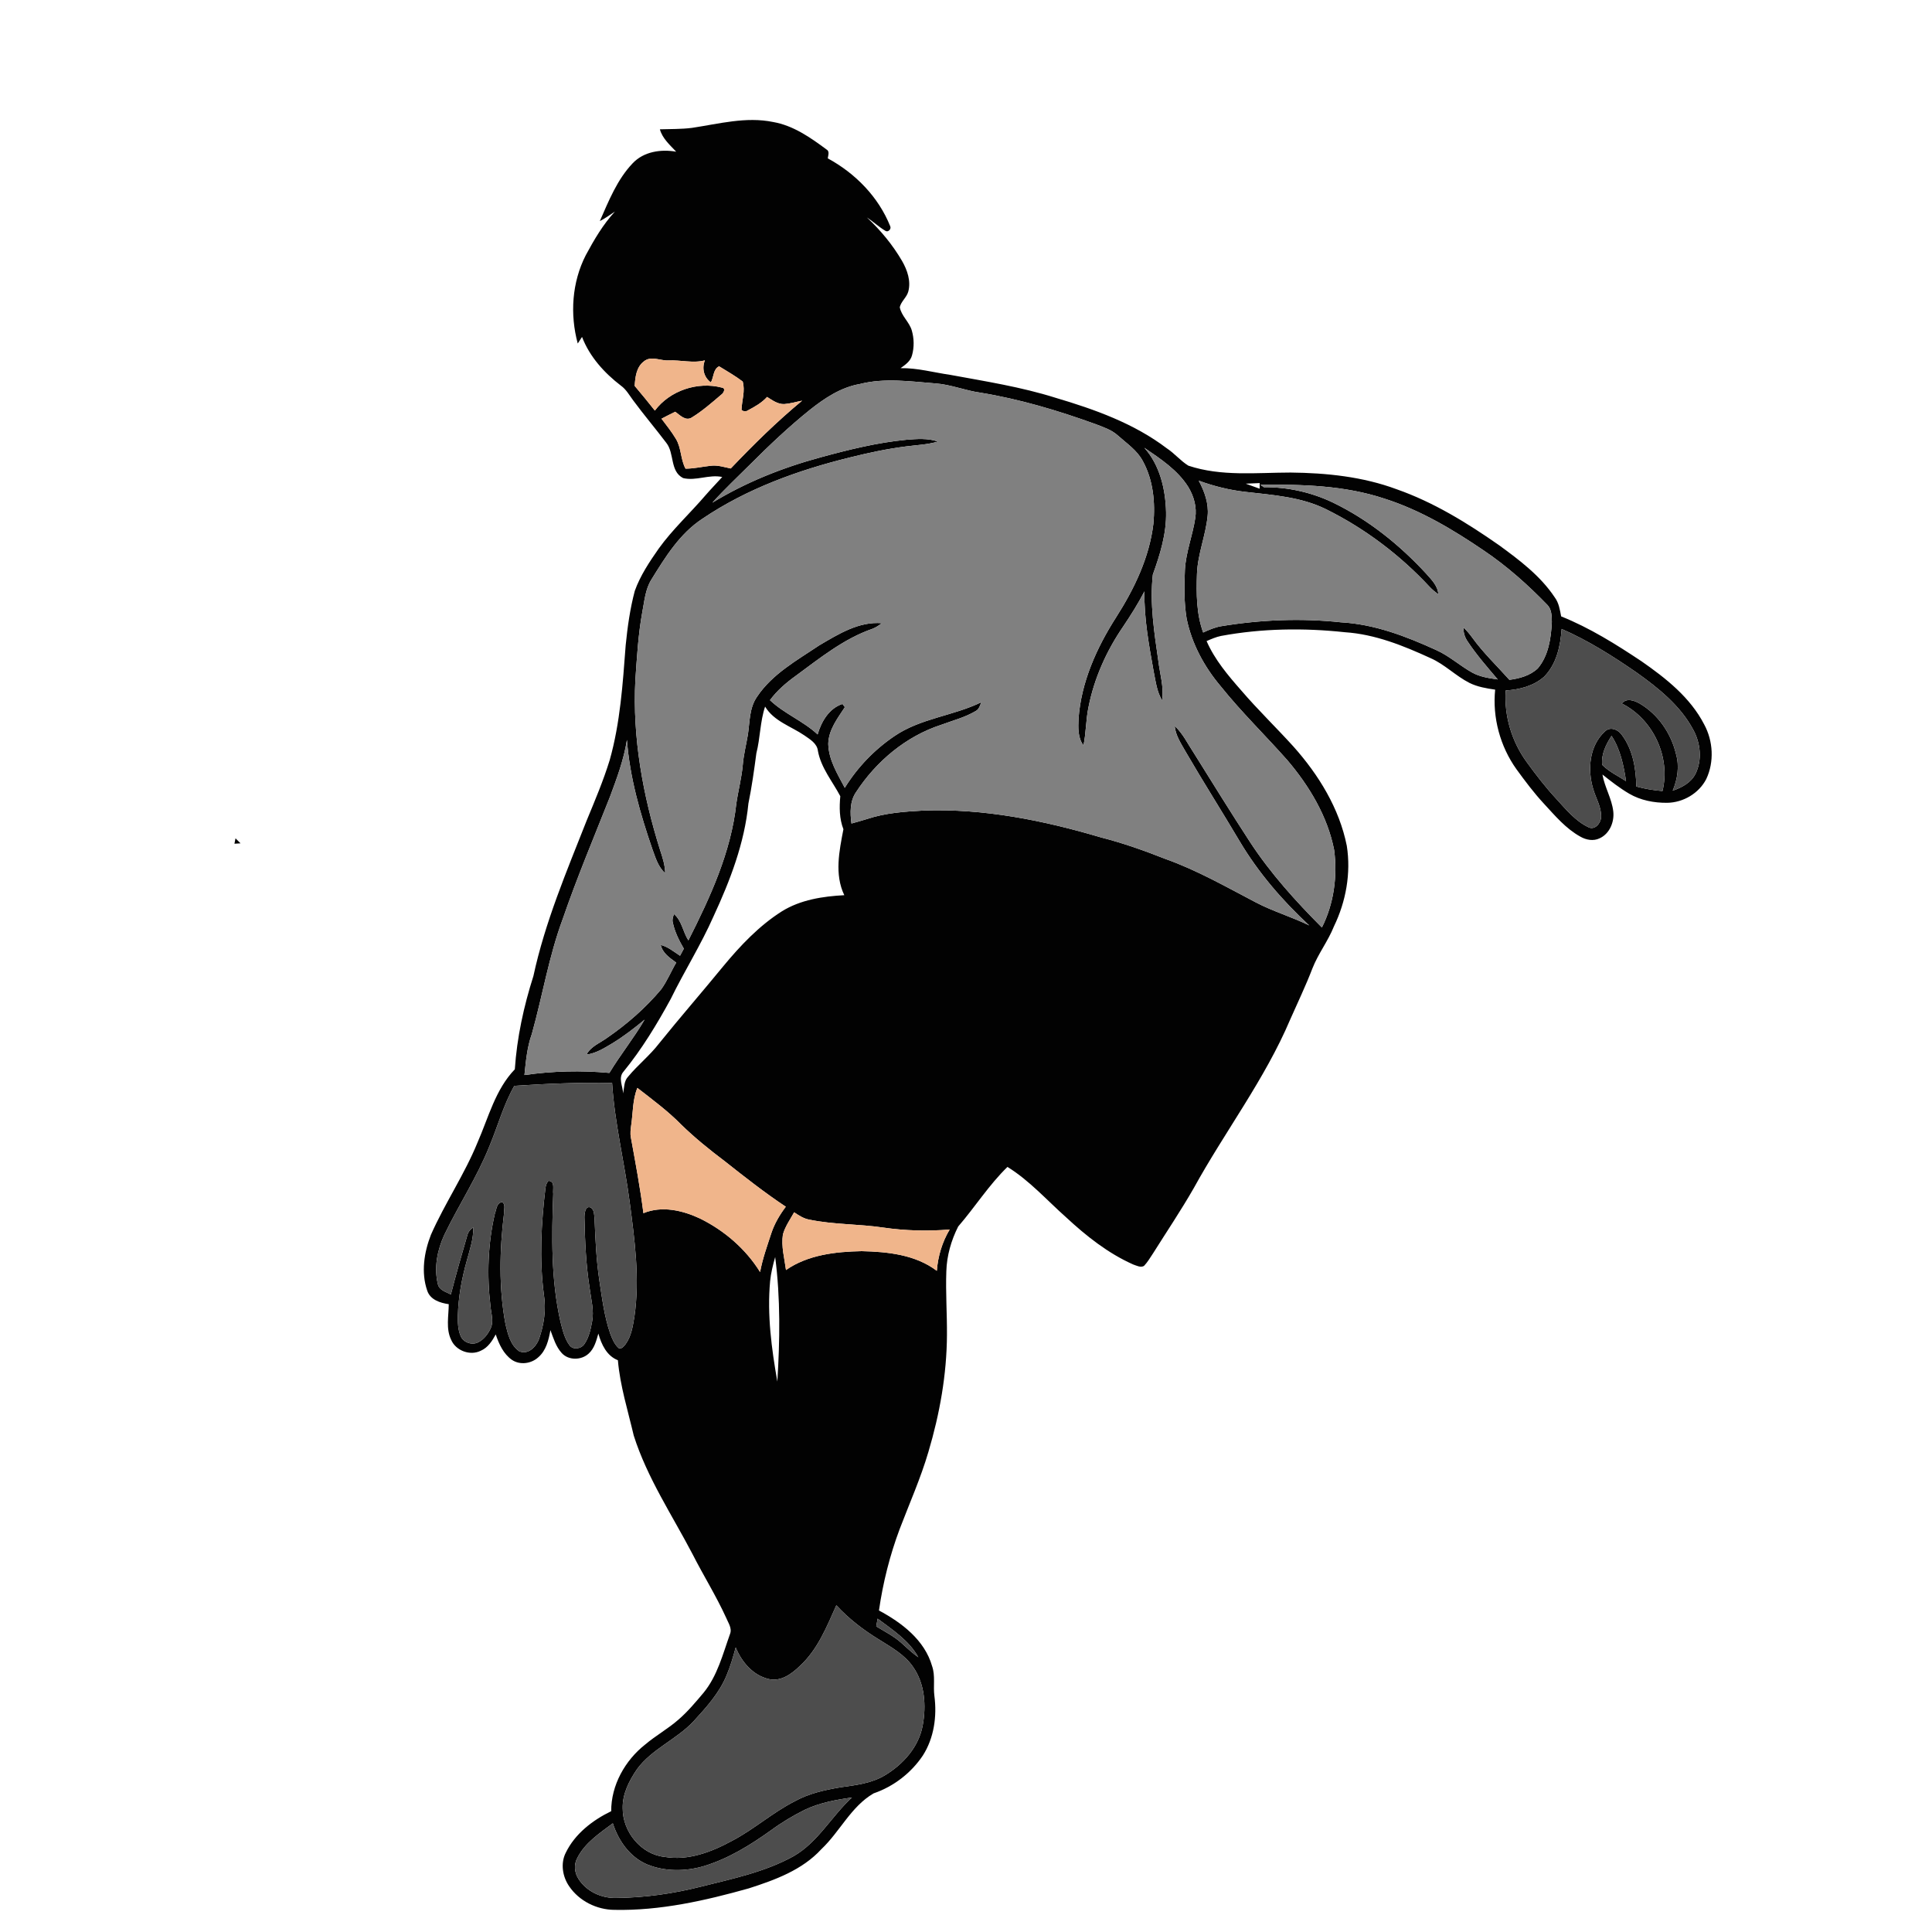 <?xml version="1.0" encoding="UTF-8" ?>
<!DOCTYPE svg PUBLIC "-//W3C//DTD SVG 1.1//EN" "http://www.w3.org/Graphics/SVG/1.1/DTD/svg11.dtd">
<svg width="1000pt" height="1000pt" viewBox="0 0 1000 1000" version="1.1" xmlns="http://www.w3.org/2000/svg">
<g id="#020202ff">
<path fill="#020202" opacity="1.00" d=" M 358.21 66.18 C 372.03 64.11 386.13 60.26 400.13 63.14 C 410.55 64.94 419.43 71.16 427.75 77.33 C 429.56 78.30 428.63 80.40 428.45 81.97 C 442.72 89.69 454.73 101.96 460.79 117.13 C 461.44 118.52 459.72 120.33 458.39 119.54 C 454.94 117.53 452.02 114.73 448.69 112.54 C 455.78 119.15 462.02 126.70 466.91 135.08 C 469.63 139.82 471.61 145.51 470.11 150.97 C 469.27 153.98 466.41 155.98 465.72 159.00 C 466.55 163.56 470.64 166.61 471.93 171.00 C 473.15 175.18 473.24 179.77 472.04 183.97 C 471.24 187.01 468.54 188.84 466.13 190.56 C 474.88 190.40 483.34 192.82 491.93 194.04 C 510.17 197.40 528.55 200.28 546.28 205.87 C 566.58 211.88 586.96 219.14 603.99 232.09 C 607.98 234.71 611.05 238.54 615.10 241.03 C 632.15 246.72 650.38 244.61 668.02 244.59 C 686.58 244.78 705.38 246.72 722.89 253.23 C 741.97 259.92 759.33 270.61 775.83 282.14 C 786.49 289.91 797.36 298.09 804.74 309.21 C 806.88 312.06 807.39 315.63 808.05 319.04 C 822.84 324.97 836.41 333.47 849.63 342.27 C 862.25 351.05 874.90 361.01 882.07 374.95 C 886.74 383.53 887.35 394.37 883.15 403.25 C 879.35 410.64 871.21 415.41 862.95 415.53 C 856.14 415.60 849.17 414.27 843.25 410.80 C 838.35 407.93 833.85 404.42 829.42 400.89 C 830.56 407.48 834.27 413.33 835.03 420.00 C 835.65 425.44 833.13 431.57 827.95 433.91 C 824.77 435.47 820.98 434.77 818.02 433.06 C 810.49 428.92 804.90 422.22 799.15 416.00 C 793.95 410.40 789.37 404.27 784.88 398.10 C 776.47 386.31 772.42 371.37 773.89 356.96 C 769.36 356.30 764.75 355.53 760.61 353.48 C 753.45 349.85 747.78 343.86 740.40 340.63 C 726.37 334.19 711.69 328.26 696.12 327.24 C 674.79 324.94 653.12 325.25 632.00 329.16 C 629.40 329.69 626.96 330.77 624.53 331.82 C 628.75 341.49 635.63 349.60 642.53 357.45 C 651.14 367.50 660.69 376.68 669.56 386.49 C 682.55 401.08 693.24 418.43 697.10 437.79 C 699.33 451.91 696.67 466.65 690.46 479.46 C 687.42 487.10 682.26 493.66 679.27 501.33 C 675.84 510.27 671.68 518.92 667.81 527.68 C 654.66 558.68 634.04 585.61 617.88 614.99 C 611.27 626.52 603.85 637.55 596.78 648.79 C 595.31 651.00 593.96 653.33 592.12 655.25 C 590.35 656.24 588.27 655.07 586.55 654.50 C 573.53 648.71 562.22 639.74 551.84 630.10 C 541.85 621.23 532.91 611.08 521.46 603.99 C 511.84 613.34 504.68 624.76 495.95 634.85 C 492.33 642.02 490.06 649.95 489.82 658.00 C 489.42 668.99 490.22 679.97 490.14 690.95 C 490.04 711.47 486.39 731.85 480.55 751.47 C 476.54 765.14 470.73 778.15 465.67 791.43 C 460.57 805.04 457.01 819.21 454.95 833.59 C 466.75 839.89 478.63 848.93 482.45 862.38 C 484.21 867.40 482.95 872.73 483.65 877.88 C 485.02 888.40 483.45 899.63 477.65 908.67 C 471.57 917.74 462.50 924.71 452.17 928.25 C 440.46 935.06 434.75 948.06 425.13 957.13 C 415.25 967.92 401.15 973.06 387.57 977.42 C 364.94 983.78 341.65 989.04 318.01 988.54 C 308.89 988.48 299.80 983.98 294.64 976.40 C 291.17 971.41 290.02 964.50 292.84 958.97 C 297.59 949.16 306.74 942.12 316.36 937.47 C 316.28 924.03 323.55 911.14 333.97 902.94 C 339.43 898.32 345.74 894.84 351.11 890.13 C 355.97 885.95 360.07 881.01 364.19 876.13 C 371.35 867.38 374.12 856.20 377.85 845.77 C 379.06 842.75 376.87 839.92 375.80 837.23 C 370.68 826.02 364.13 815.56 358.55 804.59 C 347.96 784.30 334.99 764.99 328.02 743.02 C 325.00 730.09 320.95 717.34 319.82 704.05 C 314.02 701.80 311.29 695.85 309.71 690.26 C 308.65 693.94 307.65 697.99 304.66 700.64 C 300.90 704.12 294.24 704.23 290.74 700.32 C 287.72 697.00 286.43 692.60 284.90 688.48 C 283.99 693.55 282.69 699.06 278.58 702.56 C 274.97 705.86 269.14 706.67 265.00 703.88 C 260.57 700.79 258.26 695.66 256.59 690.70 C 254.76 694.07 252.54 697.55 248.87 699.13 C 243.36 701.91 235.91 699.14 233.51 693.47 C 230.71 687.70 232.25 681.16 232.27 675.04 C 227.80 674.40 222.63 672.74 221.11 667.97 C 217.88 658.60 219.52 648.15 223.05 639.11 C 230.28 622.76 240.44 607.86 247.20 591.28 C 252.87 578.35 256.40 563.92 266.47 553.47 C 267.57 537.04 271.09 520.86 276.09 505.20 C 282.08 477.37 293.27 451.07 303.67 424.68 C 307.93 414.38 312.29 404.09 315.58 393.43 C 321.04 374.09 322.34 353.94 323.85 333.99 C 324.80 324.53 326.11 315.06 328.56 305.86 C 331.40 297.91 336.16 290.80 340.97 283.92 C 348.16 273.94 357.26 265.60 365.23 256.29 C 368.01 253.08 370.98 250.05 373.82 246.89 C 367.04 245.43 360.29 249.06 353.60 247.46 C 346.65 243.94 349.19 234.58 344.85 229.18 C 339.25 221.79 333.25 214.70 327.74 207.24 C 325.76 204.60 324.14 201.59 321.41 199.63 C 312.79 193.03 305.19 184.65 301.26 174.39 C 300.53 175.53 299.79 176.67 299.04 177.80 C 294.94 162.72 296.02 146.10 303.19 132.10 C 307.49 124.12 312.12 116.19 318.29 109.50 C 315.73 111.21 313.22 113.04 310.46 114.44 C 315.09 103.98 319.45 92.90 327.48 84.50 C 333.20 78.43 342.11 77.14 350.00 78.52 C 346.74 75.04 342.88 71.71 341.55 66.93 C 347.10 66.75 352.69 66.89 358.21 66.18 M 333.19 187.12 C 329.32 190.13 328.82 195.22 328.50 199.74 C 332.06 203.94 335.54 208.21 338.96 212.52 C 346.73 202.13 361.12 197.33 373.61 200.62 C 375.83 200.91 374.56 203.48 373.34 204.26 C 368.45 208.43 363.57 212.72 358.08 216.09 C 354.89 218.14 351.93 214.86 349.51 213.12 C 347.12 214.27 344.74 215.48 342.39 216.72 C 344.98 220.12 347.64 223.50 349.85 227.17 C 352.72 231.88 352.21 237.76 354.83 242.58 C 359.25 242.57 363.56 241.54 367.94 241.07 C 371.43 240.64 374.84 241.78 378.23 242.49 C 389.95 230.18 402.07 218.23 415.17 207.39 C 412.10 207.97 409.09 208.91 405.97 209.14 C 402.57 209.30 399.75 207.14 397.03 205.45 C 394.35 208.46 390.83 210.44 387.32 212.30 C 386.22 213.12 384.83 213.04 383.79 212.19 C 383.97 207.30 385.81 202.33 384.42 197.48 C 380.59 194.56 376.31 192.14 372.21 189.60 C 369.11 191.03 369.48 195.24 367.95 197.92 C 364.30 195.38 363.17 190.56 364.86 186.53 C 358.63 188.14 352.30 186.24 346.01 186.57 C 341.75 186.78 336.92 183.94 333.19 187.12 M 445.03 198.77 C 435.23 200.48 426.79 206.10 419.14 212.18 C 408.29 220.89 398.18 230.49 388.34 240.32 C 381.76 246.91 374.91 253.24 368.72 260.20 C 386.07 249.59 405.12 242.02 424.72 236.72 C 439.31 232.73 454.07 229.07 469.16 227.62 C 474.59 227.18 480.24 226.72 485.49 228.55 C 480.10 230.15 474.45 230.36 468.91 231.08 C 459.16 232.32 449.54 234.37 440.01 236.75 C 413.13 243.35 386.58 252.93 363.54 268.52 C 351.82 276.20 344.33 288.38 337.12 300.05 C 333.98 305.09 333.56 311.18 332.44 316.88 C 330.33 328.47 329.68 340.24 328.86 351.97 C 327.32 381.83 332.75 411.68 341.70 440.09 C 342.97 443.94 344.24 447.85 344.30 451.95 C 340.63 448.73 339.30 443.93 337.67 439.52 C 331.37 421.19 325.95 402.39 324.50 382.98 C 322.90 393.17 319.28 402.86 315.70 412.48 C 307.41 433.44 298.64 454.24 291.31 475.57 C 284.10 494.90 280.83 515.37 275.28 535.17 C 272.82 542.00 272.21 549.27 271.45 556.44 C 286.00 554.35 300.78 553.98 315.42 555.34 C 321.12 545.90 328.10 537.30 333.66 527.76 C 328.33 532.16 322.86 536.41 316.95 540.01 C 312.76 542.50 308.50 545.21 303.56 545.85 C 305.79 541.60 310.51 539.90 314.19 537.21 C 324.54 530.10 334.11 521.74 342.19 512.12 C 345.32 507.82 347.32 502.82 350.01 498.25 C 346.71 495.84 342.94 493.37 341.99 489.08 C 345.77 490.05 348.78 492.61 351.98 494.69 C 352.63 493.46 353.28 492.25 353.95 491.04 C 351.51 486.85 349.31 482.45 348.28 477.69 C 347.82 476.14 348.30 474.58 348.87 473.14 C 352.92 476.53 353.48 482.42 356.31 486.74 C 367.61 464.40 378.39 441.08 381.12 415.91 C 382.10 409.20 383.87 402.62 384.47 395.85 C 384.91 390.55 386.24 385.39 387.12 380.17 C 388.09 373.62 387.84 366.44 391.76 360.76 C 399.64 348.85 412.46 341.82 424.01 334.05 C 433.88 328.25 444.63 321.51 456.54 322.57 C 454.96 323.66 453.37 324.78 451.57 325.47 C 436.75 330.61 424.39 340.63 411.90 349.80 C 406.91 353.40 402.19 357.42 398.54 362.41 C 405.93 369.45 415.75 373.17 423.19 380.15 C 425.12 373.52 429.13 366.61 436.06 364.37 C 436.37 364.78 436.99 365.61 437.30 366.02 C 433.52 371.83 428.87 377.73 428.71 385.01 C 428.90 393.34 433.50 400.62 437.26 407.77 C 443.80 397.16 452.66 387.96 462.99 380.98 C 476.50 371.75 493.44 370.55 507.94 363.47 C 507.25 365.12 506.78 367.12 505.05 368.02 C 499.51 371.33 493.16 372.93 487.15 375.17 C 468.93 381.09 453.48 394.09 443.09 410.02 C 439.82 414.79 439.99 420.77 440.72 426.25 C 443.46 425.48 446.21 424.73 448.93 423.87 C 458.28 420.77 468.20 420.07 477.97 419.54 C 509.14 418.38 540.11 424.63 569.87 433.45 C 581.28 436.36 592.39 440.31 603.33 444.63 C 619.64 450.44 634.72 459.07 650.00 467.07 C 658.90 471.75 668.63 474.56 677.64 479.00 C 663.77 466.15 651.30 451.67 641.62 435.39 C 632.48 419.94 622.82 404.79 613.80 389.26 C 611.39 384.99 608.48 380.76 608.01 375.74 C 612.32 379.72 614.83 385.13 618.04 389.95 C 627.64 405.33 637.19 420.75 647.08 435.94 C 657.64 452.07 670.64 466.43 684.21 480.06 C 690.43 467.78 692.34 453.45 690.54 439.88 C 687.12 422.51 677.71 406.86 666.36 393.51 C 654.95 380.61 642.54 368.59 631.76 355.12 C 623.26 345.05 616.81 333.08 614.18 320.11 C 612.83 311.80 612.92 303.32 613.31 294.93 C 613.80 285.76 617.33 277.15 618.67 268.12 C 619.56 262.52 617.94 256.80 615.03 252.03 C 609.52 243.27 600.66 237.48 592.29 231.76 C 600.37 240.80 603.26 253.23 603.56 265.06 C 603.80 276.24 600.45 287.02 596.71 297.41 C 595.05 312.25 597.42 327.22 599.53 341.91 C 600.34 348.75 602.50 355.57 601.54 362.52 C 598.76 358.08 598.22 352.78 597.17 347.76 C 594.71 334.00 592.13 320.14 592.36 306.10 C 589.09 312.44 585.26 318.47 581.29 324.39 C 572.73 336.88 566.40 351.00 563.43 365.88 C 562.03 372.46 562.19 379.25 560.81 385.82 C 557.82 381.88 558.05 376.67 558.25 371.98 C 559.61 353.10 567.57 335.37 577.65 319.59 C 587.06 304.87 594.91 288.62 596.99 271.08 C 598.02 260.09 596.91 248.42 591.50 238.62 C 588.54 233.02 583.15 229.49 578.55 225.37 C 575.32 222.45 571.09 221.09 567.11 219.55 C 547.73 212.53 527.89 206.59 507.52 203.26 C 499.61 202.17 492.12 199.01 484.12 198.45 C 471.14 197.44 457.87 195.50 445.03 198.77 M 620.46 248.79 C 623.45 254.35 625.71 260.59 625.07 267.01 C 624.08 277.16 619.92 286.77 619.55 297.03 C 619.20 307.21 619.23 317.69 622.76 327.39 C 625.71 326.02 628.74 324.71 631.97 324.14 C 652.47 320.76 673.39 319.88 694.06 322.11 C 711.38 323.05 727.81 329.35 743.42 336.49 C 750.13 339.49 755.59 344.54 761.96 348.09 C 766.02 350.37 770.69 351.02 775.22 351.68 C 769.87 345.37 764.38 339.12 759.78 332.22 C 758.26 330.06 757.34 327.51 757.56 324.83 C 759.18 326.40 760.66 328.13 761.99 329.97 C 767.69 337.88 774.79 344.62 781.26 351.88 C 786.53 351.21 792.04 349.68 795.97 345.94 C 801.54 339.32 802.81 330.34 803.23 321.99 C 803.19 318.94 803.17 315.42 800.90 313.09 C 790.86 302.71 780.02 293.04 768.02 284.95 C 752.05 274.10 735.24 264.06 716.75 258.14 C 696.06 251.24 673.96 250.67 652.35 250.92 C 652.95 251.35 653.57 251.77 654.20 252.19 C 666.48 252.04 678.87 254.83 689.96 260.14 C 708.27 269.00 724.37 281.96 738.12 296.85 C 740.88 299.99 744.20 303.16 744.48 307.61 C 742.92 306.47 741.42 305.27 740.09 303.87 C 724.79 287.39 706.54 273.56 686.37 263.58 C 673.48 257.19 658.91 256.24 644.85 254.62 C 636.51 253.70 628.33 251.67 620.46 248.79 M 644.80 250.35 C 647.19 251.22 649.57 252.09 651.98 252.95 C 651.99 252.22 652.01 250.77 652.02 250.04 C 649.61 250.14 647.20 250.25 644.80 250.35 M 808.31 325.55 C 807.69 334.36 805.66 343.75 799.25 350.25 C 793.83 355.08 786.44 356.95 779.35 357.39 C 778.47 370.58 782.53 384.02 790.37 394.64 C 795.10 401.15 800.03 407.54 805.51 413.45 C 810.49 418.88 815.35 424.91 822.14 428.15 C 825.50 429.87 828.56 426.09 828.72 422.98 C 828.98 417.72 825.93 413.07 824.57 408.15 C 821.62 398.22 822.65 385.91 830.71 378.60 C 833.38 375.87 837.63 377.61 839.48 380.42 C 845.16 387.99 846.83 397.82 846.94 407.09 C 851.37 408.32 855.91 409.04 860.49 409.44 C 864.84 391.84 855.60 372.19 839.42 364.13 C 841.87 361.10 845.93 362.56 848.76 364.18 C 858.30 369.81 864.98 379.64 867.52 390.36 C 869.33 396.65 868.29 403.30 865.79 409.25 C 870.47 407.65 875.24 405.14 877.58 400.55 C 881.14 393.35 880.20 384.53 876.37 377.63 C 869.68 365.13 858.33 356.10 846.99 348.02 C 834.71 339.55 822.02 331.52 808.31 325.55 M 391.49 389.90 C 390.34 398.61 389.13 407.31 387.37 415.92 C 385.37 436.37 377.91 455.77 369.33 474.28 C 362.84 489.00 354.22 502.64 347.16 517.08 C 339.99 530.22 332.18 543.11 322.69 554.72 C 319.88 557.91 322.37 562.26 322.53 565.93 C 323.13 562.96 322.90 559.45 325.22 557.15 C 330.20 551.17 336.37 546.29 341.13 540.10 C 351.95 526.64 363.32 513.63 374.25 500.26 C 383.12 489.54 392.83 479.24 404.65 471.73 C 414.30 465.72 425.85 463.94 437.01 463.35 C 431.83 452.57 434.41 440.41 436.55 429.22 C 434.43 423.74 434.39 417.87 434.94 412.12 C 430.89 404.44 424.98 397.50 423.36 388.71 C 422.94 384.78 419.29 382.72 416.39 380.67 C 409.45 375.92 400.57 373.33 396.01 365.73 C 393.39 373.57 393.53 381.93 391.49 389.90 M 829.29 395.89 C 832.83 399.44 837.48 401.61 841.64 404.33 C 840.42 396.19 838.70 387.87 834.14 380.87 C 831.25 385.32 828.71 390.42 829.29 395.89 M 266.20 562.04 C 260.58 571.90 257.66 582.93 253.30 593.35 C 246.93 609.26 237.47 623.65 230.03 639.05 C 226.38 646.92 224.55 656.06 226.63 664.60 C 227.27 667.85 230.88 668.65 233.37 670.02 C 235.97 659.86 238.84 649.77 241.79 639.71 C 242.22 637.85 243.29 636.28 244.97 635.34 C 245.11 641.23 243.16 646.84 241.64 652.45 C 239.02 661.74 237.24 671.31 236.99 680.98 C 236.94 684.56 237.01 688.28 238.47 691.62 C 239.93 694.99 244.47 696.45 247.67 694.68 C 250.50 693.21 252.53 690.54 253.89 687.72 C 255.70 683.99 254.17 679.80 253.86 675.92 C 251.96 660.05 252.54 643.76 256.14 628.18 C 257.01 626.00 257.02 622.44 259.99 622.22 C 261.81 623.52 260.78 626.17 260.88 628.07 C 258.57 647.13 258.09 666.60 261.67 685.54 C 262.86 690.52 264.23 696.23 268.66 699.35 C 273.24 701.52 277.59 697.06 279.01 693.02 C 281.56 685.69 282.78 677.71 281.50 670.00 C 279.11 651.71 280.13 633.17 282.33 614.92 C 282.50 613.57 282.95 612.25 283.85 611.21 C 287.46 611.26 286.02 615.57 286.36 617.95 C 285.54 640.00 285.18 662.36 290.07 684.01 C 291.16 688.25 292.15 692.70 294.77 696.30 C 296.64 698.89 300.94 698.15 302.53 695.60 C 304.90 692.16 305.75 687.94 306.50 683.90 C 307.54 678.29 305.97 672.69 305.25 667.16 C 303.31 654.87 302.76 642.41 302.50 629.99 C 302.52 627.99 302.99 623.68 305.92 625.09 C 307.67 626.46 307.53 628.92 307.75 630.92 C 308.17 641.55 308.65 652.21 310.23 662.76 C 311.64 671.99 312.78 681.36 315.84 690.23 C 316.87 692.97 318.03 695.85 320.30 697.82 C 321.92 698.35 322.90 696.78 323.80 695.73 C 326.80 691.64 327.53 686.45 328.36 681.58 C 331.25 661.76 328.50 641.70 325.90 622.01 C 323.19 601.47 318.15 581.26 316.82 560.54 C 299.93 560.22 283.06 560.91 266.20 562.04 M 326.75 582.05 C 326.45 584.31 326.08 586.63 326.57 588.91 C 328.93 601.88 331.37 614.85 333.03 627.94 C 342.58 623.98 353.31 626.47 362.32 630.70 C 374.91 636.91 386.00 646.44 393.42 658.41 C 394.69 651.52 397.08 644.93 399.24 638.29 C 400.89 633.32 403.59 628.76 406.73 624.60 C 395.74 617.30 385.35 609.12 375.00 600.94 C 367.27 595.11 359.71 589.01 352.77 582.26 C 345.80 575.14 337.75 569.20 329.91 563.10 C 327.42 569.11 327.67 575.71 326.75 582.05 M 405.23 638.95 C 404.28 645.13 406.03 651.26 406.83 657.36 C 418.19 649.46 432.54 647.86 446.02 647.60 C 459.42 647.89 473.88 649.41 484.90 657.78 C 485.47 650.26 487.68 642.88 491.55 636.39 C 480.09 637.34 468.53 637.03 457.15 635.38 C 444.51 633.51 431.62 633.88 419.07 631.31 C 416.08 630.82 413.51 629.14 411.05 627.48 C 408.96 631.21 406.41 634.80 405.23 638.95 M 398.61 663.16 C 397.02 680.56 399.34 697.99 402.35 715.11 C 403.68 693.65 404.01 672.02 401.23 650.65 C 400.07 654.75 399.03 658.90 398.61 663.16 M 414.10 862.21 C 409.87 866.36 404.20 870.56 397.92 869.07 C 389.73 867.18 383.85 860.21 380.80 852.69 C 379.47 857.55 378.09 862.43 376.11 867.08 C 372.36 876.30 365.57 883.74 358.95 890.98 C 350.17 900.36 337.44 905.23 329.73 915.71 C 325.65 921.68 322.10 928.58 322.31 936.00 C 322.26 948.09 331.80 959.90 344.08 961.14 C 356.28 963.18 368.28 958.58 378.83 952.85 C 390.23 946.89 399.89 938.17 411.36 932.34 C 418.63 928.29 426.86 926.49 435.00 925.11 C 442.86 923.99 451.06 923.08 458.01 918.90 C 467.44 913.25 475.53 904.26 477.57 893.17 C 479.49 882.87 478.72 871.33 472.45 862.58 C 468.15 856.42 461.46 852.68 455.23 848.79 C 447.07 843.79 439.36 837.96 432.89 830.89 C 427.91 841.99 423.26 853.78 414.10 862.21 M 454.26 837.81 C 454.02 839.13 453.78 840.46 453.54 841.81 C 457.98 844.51 462.69 846.89 466.58 850.39 C 469.42 852.95 472.18 855.62 475.34 857.81 C 470.57 849.17 461.98 843.58 454.26 837.81 M 416.71 936.68 C 410.59 939.71 404.70 943.23 399.19 947.27 C 388.40 955.01 376.90 962.12 364.10 965.97 C 354.66 968.69 344.19 968.77 335.01 965.05 C 326.04 961.28 320.08 952.76 317.20 943.74 C 310.35 948.87 302.74 953.84 298.79 961.73 C 296.91 965.11 297.36 969.38 299.46 972.56 C 303.60 979.07 311.42 982.61 319.03 982.37 C 333.89 982.24 348.72 980.10 363.12 976.45 C 379.30 972.39 395.99 968.92 410.73 960.77 C 423.45 953.49 430.40 940.05 440.96 930.40 C 432.69 931.55 424.32 933.10 416.71 936.68 Z" />
<path fill="#020202" opacity="1.00" d=" M 121.90 433.92 C 122.75 434.80 123.62 435.65 124.49 436.51 C 123.71 436.56 122.14 436.66 121.35 436.71 C 121.49 436.01 121.76 434.62 121.90 433.92 Z" />
</g>
<g id="#f0b58bff">
<path fill="#f0b58b" opacity="1.00" d=" M 333.19 187.12 C 336.92 183.94 341.75 186.78 346.01 186.57 C 352.30 186.24 358.63 188.14 364.86 186.53 C 363.17 190.56 364.30 195.38 367.95 197.92 C 369.48 195.24 369.11 191.03 372.21 189.60 C 376.31 192.14 380.59 194.56 384.42 197.48 C 385.81 202.33 383.97 207.30 383.79 212.19 C 384.83 213.04 386.22 213.12 387.32 212.30 C 390.83 210.44 394.35 208.46 397.03 205.45 C 399.75 207.14 402.57 209.30 405.97 209.14 C 409.09 208.91 412.10 207.97 415.17 207.39 C 402.07 218.23 389.95 230.18 378.23 242.49 C 374.84 241.78 371.43 240.64 367.94 241.07 C 363.56 241.54 359.25 242.57 354.83 242.58 C 352.21 237.76 352.72 231.88 349.85 227.17 C 347.64 223.50 344.98 220.12 342.39 216.72 C 344.74 215.48 347.12 214.27 349.51 213.12 C 351.93 214.86 354.89 218.14 358.08 216.09 C 363.57 212.72 368.45 208.43 373.34 204.26 C 374.56 203.48 375.83 200.91 373.61 200.62 C 361.12 197.33 346.73 202.13 338.96 212.52 C 335.54 208.21 332.06 203.94 328.50 199.74 C 328.82 195.22 329.32 190.13 333.19 187.12 Z" />
<path fill="#f0b58b" opacity="1.00" d=" M 326.75 582.05 C 327.67 575.71 327.42 569.11 329.91 563.10 C 337.75 569.20 345.80 575.14 352.77 582.26 C 359.71 589.01 367.27 595.11 375.00 600.94 C 385.35 609.12 395.74 617.30 406.73 624.60 C 403.59 628.76 400.89 633.32 399.24 638.29 C 397.08 644.93 394.69 651.52 393.42 658.41 C 386.00 646.44 374.91 636.91 362.32 630.70 C 353.31 626.47 342.58 623.98 333.03 627.94 C 331.37 614.85 328.93 601.88 326.57 588.91 C 326.08 586.63 326.45 584.31 326.75 582.05 Z" />
<path fill="#f0b58b" opacity="1.00" d=" M 405.23 638.95 C 406.41 634.80 408.96 631.21 411.05 627.48 C 413.51 629.14 416.08 630.82 419.07 631.31 C 431.62 633.88 444.51 633.51 457.15 635.38 C 468.53 637.03 480.09 637.34 491.55 636.39 C 487.68 642.88 485.47 650.26 484.90 657.78 C 473.88 649.41 459.42 647.89 446.02 647.60 C 432.54 647.86 418.19 649.46 406.83 657.36 C 406.03 651.26 404.28 645.13 405.23 638.95 Z" />
</g>
<g id="#f35e11ff">
<path fill="grey" opacity="1.00" d=" M 445.03 198.77 C 457.87 195.50 471.14 197.44 484.12 198.45 C 492.12 199.01 499.61 202.17 507.52 203.26 C 527.89 206.59 547.73 212.53 567.11 219.55 C 571.09 221.09 575.32 222.45 578.55 225.37 C 583.15 229.49 588.54 233.02 591.50 238.62 C 596.91 248.42 598.02 260.09 596.99 271.08 C 594.91 288.62 587.06 304.87 577.65 319.59 C 567.57 335.37 559.61 353.10 558.25 371.98 C 558.05 376.67 557.82 381.88 560.81 385.82 C 562.19 379.25 562.03 372.46 563.43 365.88 C 566.40 351.00 572.73 336.88 581.29 324.39 C 585.26 318.47 589.09 312.44 592.36 306.10 C 592.13 320.14 594.71 334.00 597.17 347.76 C 598.22 352.78 598.76 358.08 601.54 362.52 C 602.50 355.57 600.34 348.75 599.53 341.91 C 597.42 327.22 595.05 312.25 596.71 297.41 C 600.45 287.02 603.80 276.24 603.56 265.06 C 603.26 253.23 600.37 240.80 592.29 231.76 C 600.66 237.48 609.52 243.27 615.03 252.03 C 617.94 256.80 619.56 262.52 618.67 268.12 C 617.33 277.15 613.80 285.76 613.31 294.93 C 612.92 303.32 612.83 311.80 614.18 320.11 C 616.81 333.08 623.26 345.05 631.76 355.12 C 642.54 368.59 654.95 380.61 666.36 393.51 C 677.71 406.86 687.12 422.51 690.54 439.88 C 692.34 453.45 690.43 467.78 684.21 480.06 C 670.64 466.43 657.64 452.07 647.08 435.94 C 637.19 420.75 627.64 405.33 618.04 389.95 C 614.83 385.13 612.32 379.72 608.01 375.74 C 608.48 380.76 611.39 384.99 613.80 389.26 C 622.82 404.79 632.48 419.94 641.62 435.39 C 651.30 451.67 663.77 466.15 677.64 479.00 C 668.63 474.56 658.90 471.75 650.00 467.07 C 634.72 459.07 619.64 450.44 603.33 444.63 C 592.39 440.31 581.28 436.36 569.87 433.45 C 540.11 424.63 509.14 418.38 477.97 419.54 C 468.20 420.07 458.28 420.77 448.93 423.87 C 446.21 424.73 443.46 425.48 440.72 426.25 C 439.99 420.77 439.82 414.79 443.09 410.02 C 453.48 394.09 468.93 381.09 487.15 375.17 C 493.16 372.93 499.51 371.33 505.05 368.02 C 506.78 367.12 507.25 365.12 507.94 363.47 C 493.44 370.55 476.50 371.75 462.99 380.98 C 452.66 387.96 443.80 397.16 437.26 407.77 C 433.50 400.62 428.90 393.34 428.71 385.01 C 428.87 377.73 433.52 371.83 437.30 366.02 C 436.99 365.61 436.37 364.78 436.06 364.37 C 429.13 366.61 425.12 373.52 423.19 380.15 C 415.75 373.17 405.93 369.45 398.54 362.41 C 402.19 357.42 406.91 353.40 411.90 349.80 C 424.39 340.63 436.75 330.61 451.57 325.47 C 453.37 324.78 454.96 323.66 456.54 322.57 C 444.63 321.51 433.88 328.25 424.01 334.05 C 412.46 341.82 399.64 348.85 391.76 360.76 C 387.84 366.44 388.09 373.62 387.12 380.17 C 386.24 385.39 384.91 390.55 384.47 395.85 C 383.87 402.62 382.10 409.20 381.12 415.91 C 378.39 441.08 367.61 464.40 356.31 486.74 C 353.48 482.42 352.92 476.53 348.87 473.14 C 348.30 474.58 347.82 476.14 348.28 477.69 C 349.31 482.45 351.51 486.85 353.95 491.04 C 353.28 492.25 352.63 493.46 351.98 494.69 C 348.78 492.61 345.77 490.05 341.99 489.08 C 342.94 493.37 346.71 495.84 350.01 498.25 C 347.32 502.82 345.32 507.82 342.19 512.12 C 334.11 521.74 324.54 530.10 314.19 537.21 C 310.51 539.90 305.79 541.60 303.56 545.85 C 308.50 545.21 312.76 542.50 316.95 540.01 C 322.86 536.41 328.33 532.16 333.66 527.76 C 328.10 537.30 321.12 545.90 315.42 555.34 C 300.78 553.98 286.00 554.35 271.45 556.44 C 272.21 549.27 272.82 542.00 275.28 535.17 C 280.83 515.37 284.10 494.90 291.31 475.57 C 298.64 454.24 307.41 433.44 315.70 412.48 C 319.28 402.86 322.90 393.17 324.50 382.98 C 325.95 402.39 331.37 421.19 337.67 439.52 C 339.30 443.93 340.63 448.73 344.30 451.95 C 344.24 447.85 342.97 443.94 341.70 440.09 C 332.75 411.68 327.32 381.83 328.86 351.97 C 329.68 340.24 330.33 328.47 332.44 316.88 C 333.56 311.18 333.98 305.09 337.12 300.05 C 344.33 288.38 351.82 276.20 363.54 268.52 C 386.58 252.93 413.13 243.35 440.01 236.75 C 449.54 234.37 459.16 232.32 468.91 231.08 C 474.45 230.36 480.10 230.15 485.49 228.55 C 480.24 226.72 474.59 227.18 469.16 227.62 C 454.07 229.07 439.31 232.73 424.72 236.72 C 405.12 242.02 386.07 249.59 368.72 260.20 C 374.91 253.24 381.76 246.91 388.34 240.32 C 398.18 230.49 408.29 220.89 419.14 212.18 C 426.79 206.10 435.23 200.48 445.03 198.77 Z" />
<path fill="grey" opacity="1.00" d=" M 620.46 248.79 C 628.33 251.67 636.51 253.70 644.85 254.62 C 658.91 256.24 673.48 257.19 686.37 263.58 C 706.54 273.56 724.79 287.39 740.09 303.87 C 741.42 305.27 742.92 306.47 744.48 307.61 C 744.20 303.16 740.88 299.99 738.12 296.85 C 724.37 281.96 708.27 269.00 689.96 260.14 C 678.87 254.83 666.48 252.04 654.20 252.19 C 653.57 251.77 652.95 251.35 652.35 250.92 C 673.96 250.67 696.06 251.24 716.75 258.14 C 735.24 264.06 752.05 274.10 768.02 284.95 C 780.02 293.04 790.86 302.71 800.90 313.09 C 803.17 315.42 803.19 318.94 803.23 321.99 C 802.81 330.34 801.54 339.32 795.97 345.94 C 792.04 349.68 786.53 351.21 781.26 351.88 C 774.79 344.62 767.69 337.88 761.99 329.97 C 760.66 328.13 759.18 326.40 757.56 324.83 C 757.34 327.51 758.26 330.06 759.78 332.22 C 764.38 339.12 769.87 345.37 775.22 351.68 C 770.69 351.02 766.02 350.37 761.96 348.09 C 755.59 344.54 750.13 339.49 743.42 336.49 C 727.81 329.35 711.38 323.05 694.06 322.11 C 673.39 319.88 652.47 320.76 631.97 324.14 C 628.74 324.71 625.71 326.02 622.76 327.39 C 619.23 317.69 619.20 307.21 619.55 297.03 C 619.92 286.77 624.08 277.16 625.07 267.01 C 625.71 260.59 623.45 254.35 620.46 248.79 Z" />
</g>
<g id="#4d4d4dff">
<path fill="#4d4d4d" opacity="1.00" d=" M 808.31 325.55 C 822.02 331.52 834.71 339.55 846.99 348.02 C 858.33 356.10 869.68 365.13 876.37 377.63 C 880.20 384.53 881.14 393.35 877.58 400.55 C 875.24 405.14 870.47 407.65 865.79 409.25 C 868.29 403.30 869.33 396.65 867.52 390.36 C 864.98 379.64 858.30 369.81 848.76 364.18 C 845.93 362.56 841.87 361.10 839.42 364.13 C 855.60 372.19 864.84 391.84 860.49 409.44 C 855.91 409.04 851.37 408.32 846.94 407.09 C 846.83 397.82 845.16 387.99 839.48 380.42 C 837.63 377.61 833.38 375.87 830.71 378.60 C 822.65 385.91 821.62 398.22 824.57 408.15 C 825.93 413.07 828.98 417.72 828.72 422.98 C 828.56 426.09 825.50 429.87 822.14 428.15 C 815.35 424.91 810.49 418.88 805.51 413.45 C 800.03 407.54 795.10 401.15 790.37 394.64 C 782.53 384.02 778.47 370.58 779.35 357.39 C 786.44 356.95 793.83 355.08 799.25 350.25 C 805.66 343.75 807.69 334.36 808.31 325.55 Z" />
<path fill="#4d4d4d" opacity="1.00" d=" M 829.29 395.89 C 828.71 390.42 831.25 385.32 834.14 380.87 C 838.70 387.87 840.42 396.19 841.64 404.33 C 837.48 401.61 832.83 399.44 829.29 395.89 Z" />
<path fill="#4d4d4d" opacity="1.00" d=" M 266.20 562.04 C 283.06 560.91 299.93 560.22 316.82 560.54 C 318.15 581.26 323.19 601.47 325.90 622.01 C 328.50 641.70 331.25 661.76 328.36 681.58 C 327.53 686.45 326.80 691.64 323.80 695.73 C 322.90 696.78 321.92 698.35 320.30 697.82 C 318.03 695.85 316.87 692.97 315.84 690.23 C 312.78 681.36 311.64 671.99 310.23 662.76 C 308.65 652.21 308.17 641.55 307.75 630.92 C 307.53 628.92 307.67 626.46 305.92 625.09 C 302.99 623.68 302.52 627.99 302.50 629.99 C 302.76 642.41 303.31 654.87 305.25 667.16 C 305.97 672.69 307.54 678.29 306.50 683.90 C 305.75 687.94 304.90 692.16 302.53 695.60 C 300.94 698.15 296.64 698.89 294.77 696.30 C 292.15 692.70 291.16 688.25 290.07 684.01 C 285.18 662.36 285.54 640.00 286.36 617.95 C 286.02 615.57 287.46 611.26 283.85 611.21 C 282.95 612.25 282.50 613.57 282.33 614.92 C 280.13 633.17 279.11 651.71 281.50 670.00 C 282.78 677.71 281.56 685.69 279.01 693.02 C 277.59 697.06 273.24 701.52 268.66 699.35 C 264.23 696.23 262.86 690.52 261.67 685.54 C 258.09 666.60 258.57 647.13 260.88 628.07 C 260.78 626.17 261.81 623.52 259.99 622.22 C 257.02 622.44 257.01 626.00 256.14 628.18 C 252.54 643.76 251.96 660.05 253.86 675.92 C 254.17 679.80 255.70 683.99 253.89 687.72 C 252.53 690.54 250.50 693.21 247.67 694.68 C 244.47 696.45 239.93 694.99 238.47 691.62 C 237.01 688.28 236.94 684.56 236.99 680.98 C 237.24 671.31 239.02 661.74 241.64 652.45 C 243.16 646.84 245.11 641.23 244.97 635.34 C 243.29 636.28 242.22 637.85 241.79 639.71 C 238.84 649.77 235.97 659.86 233.37 670.02 C 230.88 668.65 227.27 667.85 226.63 664.60 C 224.55 656.06 226.38 646.92 230.03 639.05 C 237.47 623.65 246.93 609.26 253.30 593.35 C 257.66 582.93 260.58 571.90 266.20 562.04 Z" />
<path fill="#4d4d4d" opacity="1.00" d=" M 414.10 862.21 C 423.26 853.78 427.91 841.99 432.89 830.89 C 439.36 837.96 447.07 843.79 455.23 848.79 C 461.46 852.68 468.15 856.42 472.45 862.58 C 478.72 871.33 479.49 882.87 477.57 893.17 C 475.53 904.26 467.44 913.25 458.01 918.90 C 451.06 923.08 442.86 923.99 435.00 925.11 C 426.86 926.49 418.63 928.29 411.36 932.34 C 399.89 938.17 390.23 946.89 378.83 952.85 C 368.28 958.58 356.28 963.18 344.08 961.14 C 331.80 959.90 322.26 948.09 322.31 936.00 C 322.10 928.58 325.65 921.68 329.73 915.71 C 337.44 905.23 350.17 900.36 358.95 890.98 C 365.57 883.74 372.36 876.30 376.11 867.08 C 378.09 862.43 379.47 857.55 380.80 852.69 C 383.85 860.21 389.73 867.18 397.92 869.07 C 404.20 870.56 409.87 866.36 414.10 862.21 Z" />
<path fill="#4d4d4d" opacity="1.00" d=" M 454.26 837.81 C 461.98 843.58 470.57 849.17 475.34 857.81 C 472.18 855.62 469.42 852.95 466.58 850.39 C 462.69 846.89 457.98 844.51 453.54 841.81 C 453.78 840.46 454.02 839.13 454.26 837.81 Z" />
<path fill="#4d4d4d" opacity="1.00" d=" M 416.71 936.68 C 424.32 933.10 432.69 931.55 440.96 930.40 C 430.40 940.05 423.45 953.49 410.73 960.77 C 395.99 968.92 379.30 972.39 363.12 976.45 C 348.72 980.10 333.89 982.24 319.03 982.37 C 311.42 982.61 303.60 979.07 299.46 972.56 C 297.36 969.38 296.91 965.11 298.79 961.73 C 302.74 953.84 310.35 948.87 317.20 943.74 C 320.08 952.76 326.04 961.28 335.01 965.05 C 344.19 968.77 354.66 968.69 364.10 965.97 C 376.90 962.12 388.40 955.01 399.19 947.27 C 404.70 943.23 410.59 939.71 416.71 936.68 Z" />
</g>
</svg>
